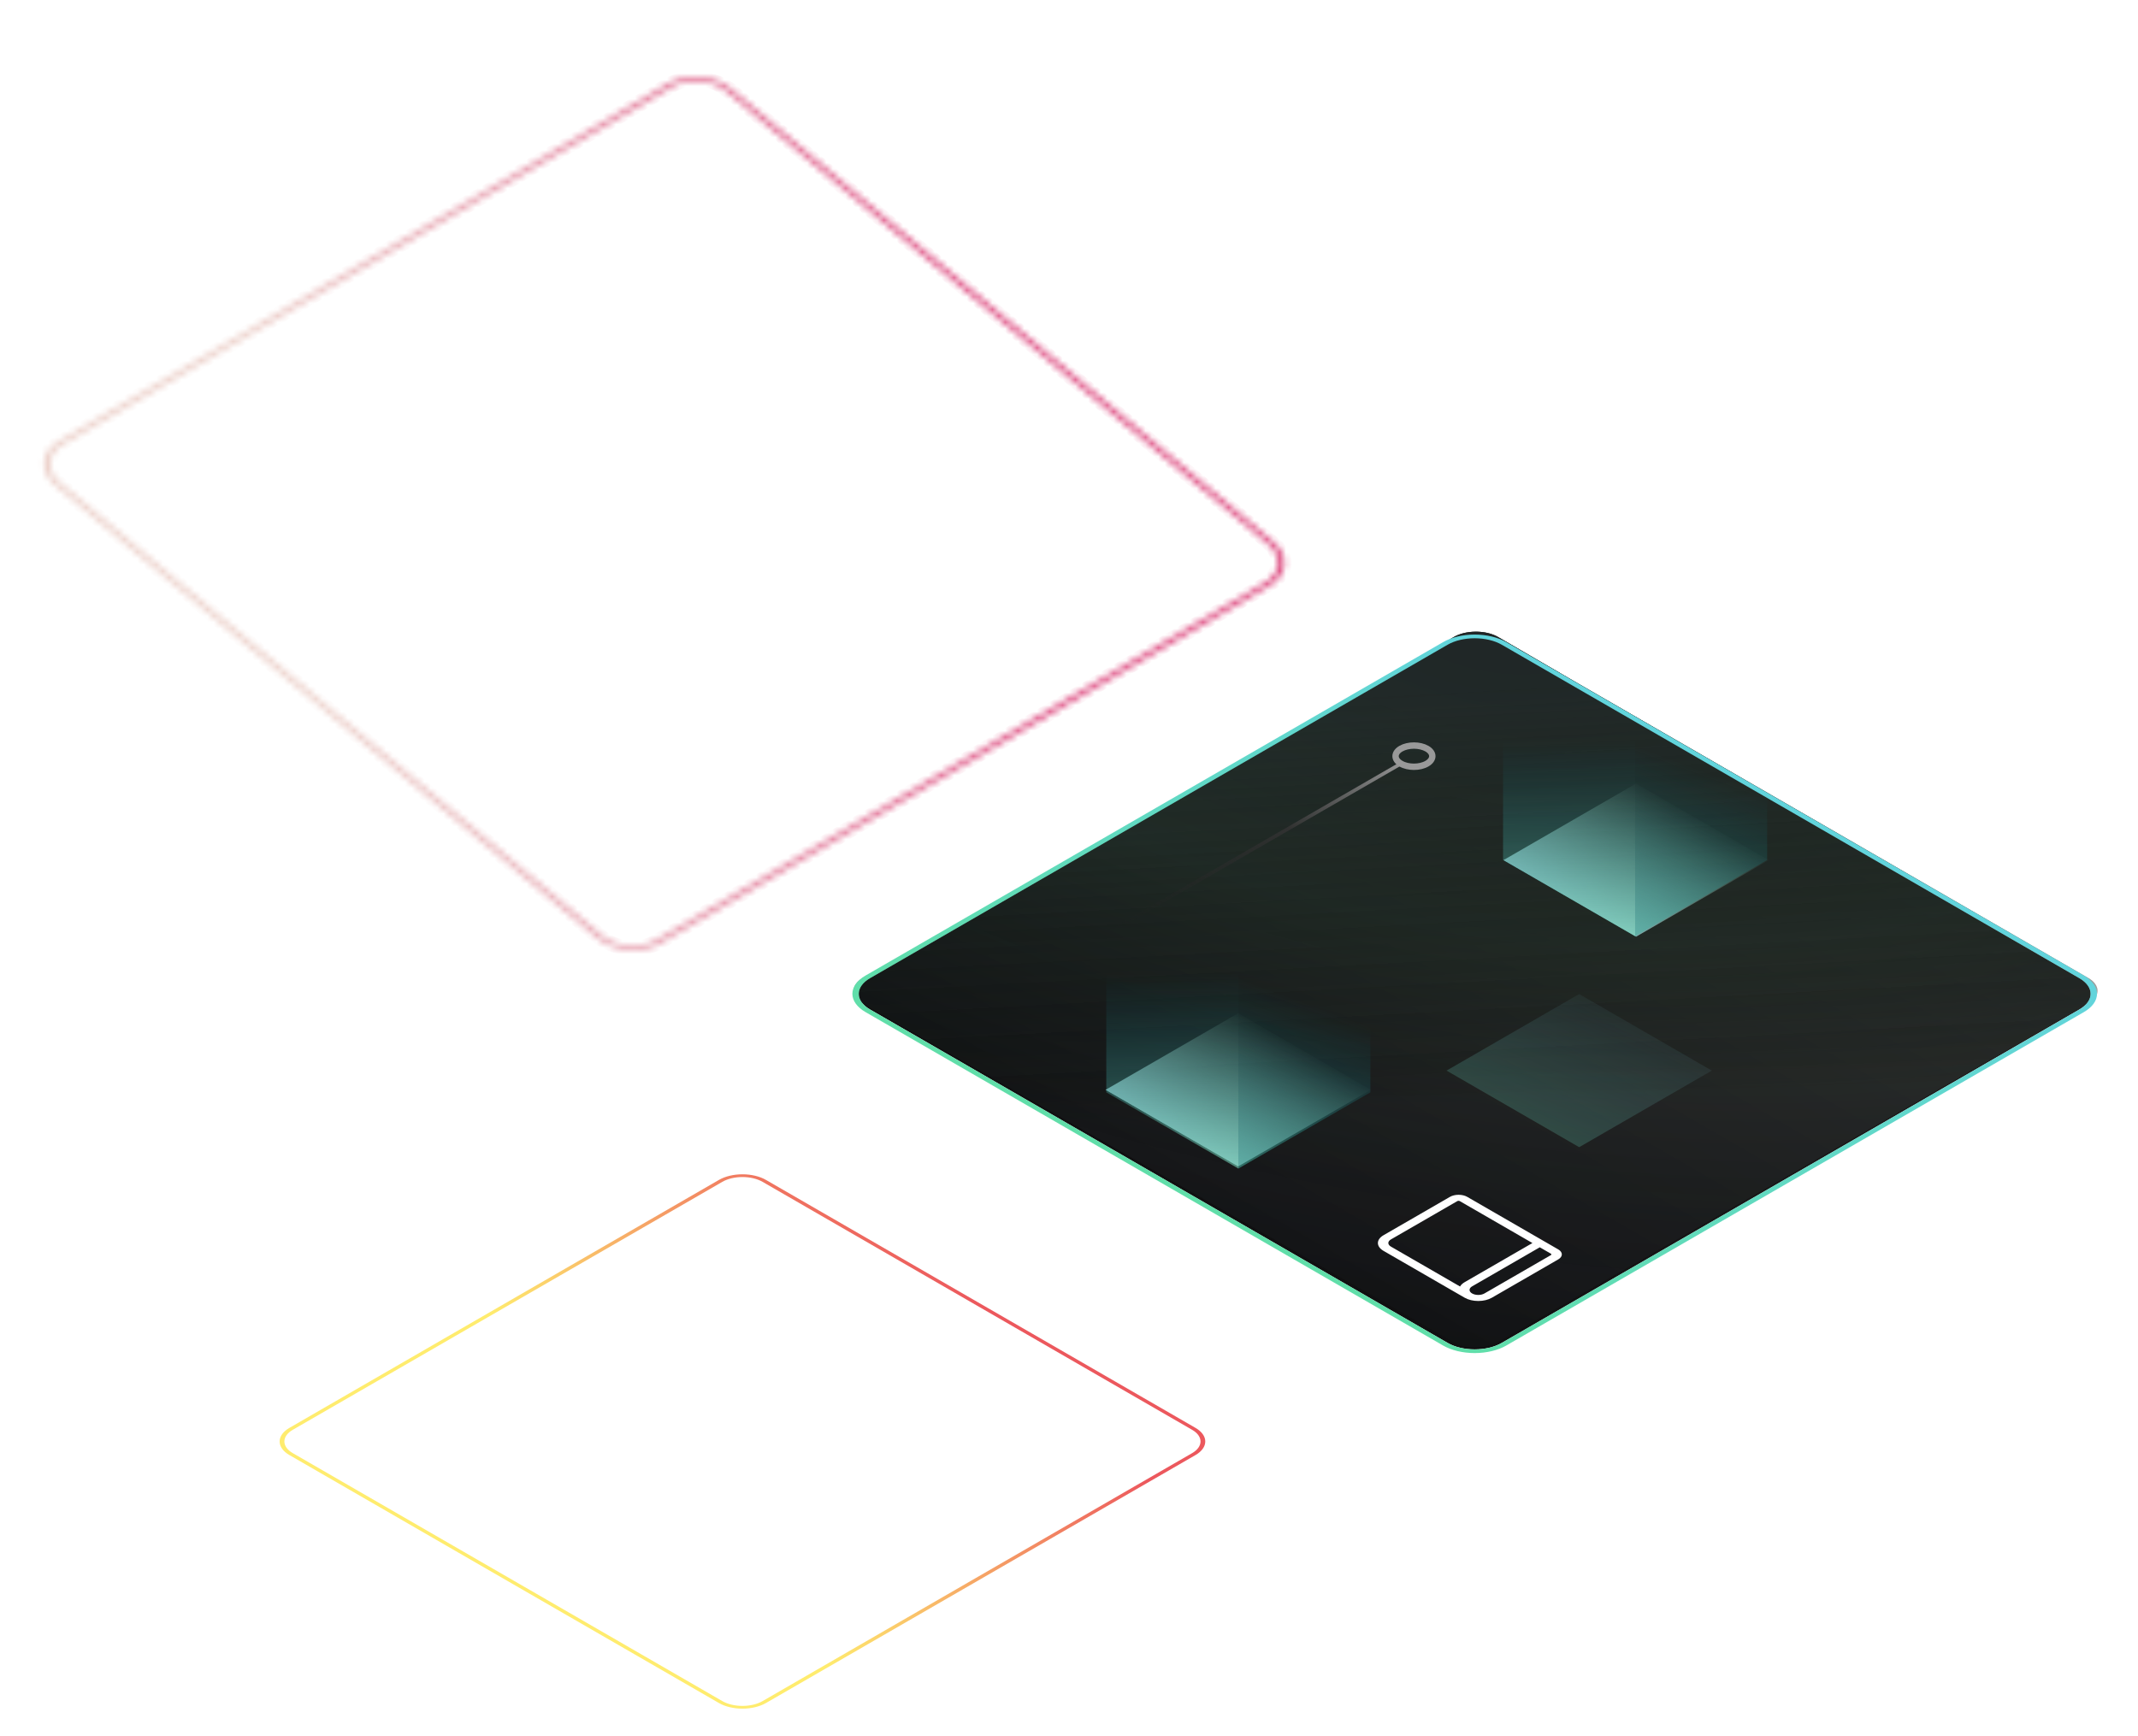 <svg width="335" height="272" viewBox="0 0 335 272" fill="none" xmlns="http://www.w3.org/2000/svg">
<g filter="url(#filter0_ddd_911_7429)">
<g clip-path="url(#clip0_911_7429)">
<path d="M226.825 91.025L136.315 143.276C133.972 144.629 133.972 146.822 136.315 148.175L226.825 200.426C229.168 201.779 232.967 201.779 235.31 200.426L325.82 148.175C328.163 146.822 328.163 144.629 325.82 143.276L235.31 91.025C232.967 89.672 229.168 89.672 226.825 91.025Z" fill="url(#paint0_linear_911_7429)"/>
<g filter="url(#filter1_b_911_7429)">
<path d="M234.656 200.282C232.746 201.377 229.665 201.377 227.755 200.282L135.211 147.267C133.279 146.161 133.28 144.358 135.212 143.251L212.799 98.827L227.729 89.849C229.635 88.703 232.802 88.688 234.74 89.816L247.051 96.977L327.226 143.251C329.145 144.359 329.139 146.156 327.213 147.259L234.656 200.282Z" fill="url(#paint1_linear_911_7429)"/>
<path d="M234.656 200.282C232.746 201.377 229.665 201.377 227.755 200.282L135.211 147.267C133.279 146.161 133.28 144.358 135.212 143.251L212.799 98.827L227.729 89.849C229.635 88.703 232.802 88.688 234.74 89.816L247.051 96.977L327.226 143.251C329.145 144.359 329.139 146.156 327.213 147.259L234.656 200.282Z" fill="url(#paint2_diamond_911_7429)" fill-opacity="0.1"/>
</g>
<g filter="url(#filter2_b_911_7429)">
<path d="M234.656 200.282C232.746 201.377 229.665 201.377 227.755 200.282L135.211 147.267C133.279 146.161 133.28 144.358 135.212 143.251L212.799 98.827L227.729 89.849C229.635 88.703 232.802 88.688 234.74 89.816L247.051 96.977L327.226 143.251C329.145 144.359 329.139 146.156 327.213 147.259L234.656 200.282Z" fill="url(#paint3_linear_911_7429)"/>
<path d="M234.656 200.282C232.746 201.377 229.665 201.377 227.755 200.282L135.211 147.267C133.279 146.161 133.28 144.358 135.212 143.251L212.799 98.827L227.729 89.849C229.635 88.703 232.802 88.688 234.74 89.816L247.051 96.977L327.226 143.251C329.145 144.359 329.139 146.156 327.213 147.259L234.656 200.282Z" fill="url(#paint4_diamond_911_7429)" fill-opacity="0.25"/>
</g>
<path d="M226.825 91.025C227.95 90.375 229.476 90.01 231.067 90.01C232.659 90.01 234.185 90.375 235.31 91.025L325.82 143.276C326.945 143.926 327.577 144.807 327.577 145.725C327.577 146.644 326.945 147.525 325.82 148.175L235.31 200.426C234.185 201.076 232.659 201.44 231.067 201.44C229.476 201.44 227.95 201.076 226.825 200.426L136.315 148.175C135.19 147.525 134.558 146.644 134.558 145.725C134.558 144.807 135.19 143.926 136.315 143.276L226.825 91.025ZM226.118 90.617L135.608 142.868C134.295 143.626 133.558 144.654 133.558 145.725C133.558 146.797 134.295 147.825 135.608 148.583L226.118 200.834C227.43 201.592 229.211 202.018 231.067 202.018C232.924 202.018 234.704 201.592 236.017 200.834L326.527 148.583C327.84 147.825 328.577 146.797 328.577 145.725C328.577 144.654 327.84 143.626 326.527 142.868L236.017 90.617C234.704 89.859 232.924 89.433 231.067 89.433C229.211 89.433 227.43 89.859 226.118 90.617Z" fill="url(#paint5_linear_911_7429)"/>
<path fill-rule="evenodd" clip-rule="evenodd" d="M216.78 183.552C216.217 183.877 215.901 184.317 215.901 184.776C215.901 185.236 216.217 185.676 216.78 186.001L229.507 193.349C230.07 193.674 230.833 193.856 231.629 193.856C232.424 193.856 233.187 193.674 233.75 193.349L244.166 187.336C244.522 187.128 244.721 186.848 244.721 186.556C244.721 186.264 244.522 185.984 244.166 185.777L229.896 177.539C229.538 177.332 229.052 177.216 228.546 177.216C228.039 177.216 227.553 177.332 227.195 177.539L216.78 183.552ZM240.114 184.776L228.737 178.208C228.712 178.193 228.682 178.181 228.649 178.172C228.616 178.164 228.58 178.159 228.544 178.159C228.507 178.158 228.471 178.162 228.438 178.17C228.404 178.178 228.373 178.189 228.348 178.204L217.932 184.217C217.805 184.29 217.705 184.377 217.636 184.473C217.568 184.569 217.533 184.672 217.534 184.775C217.534 184.879 217.571 184.981 217.64 185.077C217.71 185.172 217.811 185.259 217.939 185.332L228.772 191.585C228.92 191.327 229.172 191.092 229.507 190.9L240.114 184.776ZM230.667 192.679C230.922 192.827 231.268 192.909 231.629 192.909C231.989 192.909 232.335 192.827 232.59 192.679L243.006 186.666C243.057 186.637 243.085 186.598 243.085 186.556C243.085 186.515 243.057 186.475 243.006 186.446L241.267 185.442L230.66 191.565C230.533 191.638 230.433 191.725 230.364 191.821C230.296 191.917 230.261 192.02 230.262 192.123C230.262 192.227 230.298 192.329 230.368 192.425C230.438 192.52 230.539 192.607 230.667 192.679Z" fill="white"/>
<path d="M172.715 136.994L219.391 110.048L218.832 109.726L172.156 136.672L172.715 136.994Z" fill="url(#paint6_linear_911_7429)"/>
<path d="M223.584 109.66C224.709 109.011 224.709 107.958 223.584 107.309C222.46 106.66 220.636 106.66 219.511 107.309C218.387 107.958 218.387 109.011 219.511 109.66C220.636 110.31 222.46 110.31 223.584 109.66Z" stroke="#999999"/>
<rect width="23.997" height="23.997" transform="matrix(0.866 -0.5 0.866 0.5 173.223 160.772)" fill="url(#paint7_linear_911_7429)"/>
<rect opacity="0.2" width="23.997" height="23.997" transform="matrix(0.866 -0.5 0.866 0.5 226.658 157.757)" fill="url(#paint8_linear_911_7429)"/>
<rect width="23.997" height="23.997" transform="matrix(0.866 -0.5 0.866 0.5 235.571 124.778)" fill="url(#paint9_linear_911_7429)"/>
<path d="M214.723 161.163L194.033 173.108L194.033 131.681L214.723 119.736L214.723 161.163Z" fill="url(#paint10_linear_911_7429)" fill-opacity="0.65"/>
<path d="M173.343 161.163L194.033 173.108L194.033 115.991L173.343 104.045L173.343 161.163Z" fill="url(#paint11_linear_911_7429)" fill-opacity="0.65"/>
<path d="M276.893 124.755L256.203 136.7L256.203 95.274L276.893 83.329L276.893 124.755Z" fill="url(#paint12_linear_911_7429)" fill-opacity="0.65"/>
<path d="M235.513 124.755L256.203 136.7L256.203 79.583L235.513 67.638L235.513 124.755Z" fill="url(#paint13_linear_911_7429)" fill-opacity="0.65"/>
<path d="M113.178 175.188C114.015 174.705 115.15 174.433 116.333 174.433C117.517 174.433 118.652 174.705 119.488 175.188L186.801 214.047C187.638 214.531 188.108 215.186 188.108 215.869C188.108 216.552 187.638 217.207 186.801 217.691L119.488 256.55C118.652 257.033 117.517 257.305 116.333 257.305C115.15 257.305 114.015 257.033 113.178 256.55L45.865 217.69C45.028 217.207 44.558 216.552 44.558 215.869C44.558 215.186 45.028 214.531 45.865 214.047L113.178 175.188ZM112.652 174.884L45.339 213.744C44.363 214.307 43.815 215.072 43.815 215.869C43.815 216.666 44.363 217.43 45.339 217.994L112.652 256.854C113.628 257.417 114.952 257.734 116.333 257.734C117.714 257.734 119.038 257.417 120.014 256.854L187.327 217.994C188.303 217.43 188.852 216.666 188.852 215.869C188.852 215.072 188.303 214.307 187.327 213.744L120.014 174.884C119.038 174.321 117.714 174.004 116.333 174.004C114.952 174.004 113.628 174.321 112.652 174.884Z" fill="url(#paint14_linear_911_7429)"/>
<mask id="path-17-inside-1_911_7429" fill="white">
<path d="M105.342 3.619C106.529 2.922 108.086 2.605 109.672 2.736C111.258 2.867 112.742 3.437 113.798 4.319L198.743 75.29C199.799 76.172 200.34 77.295 200.248 78.412C200.155 79.528 199.437 80.547 198.25 81.243L102.792 137.28C101.605 137.977 100.047 138.294 98.461 138.163C96.876 138.032 95.391 137.462 94.335 136.58L9.391 65.609C8.335 64.727 7.794 63.604 7.886 62.487C7.979 61.371 8.697 60.352 9.884 59.656L105.342 3.619ZM104.678 3.065L9.22 59.101C7.836 59.914 6.997 61.102 6.89 62.405C6.782 63.708 7.413 65.018 8.645 66.047L93.59 137.018C94.822 138.047 96.553 138.712 98.403 138.865C100.254 139.018 102.071 138.647 103.455 137.835L198.913 81.798C200.298 80.985 201.136 79.797 201.244 78.494C201.352 77.191 200.72 75.881 199.488 74.852L114.544 3.881C113.312 2.852 111.581 2.188 109.73 2.034C107.88 1.881 106.063 2.252 104.678 3.065Z"/>
</mask>
<path d="M105.342 3.619L104.575 2.978L105.342 3.619ZM93.59 137.018L92.727 137.524L93.59 137.018ZM106.109 4.26C107.068 3.698 108.325 3.441 109.605 3.547L109.739 1.925C107.848 1.768 105.99 2.147 104.575 2.978L106.109 4.26ZM109.605 3.547C110.885 3.653 112.084 4.113 112.936 4.825L114.661 3.813C113.401 2.76 111.631 2.081 109.739 1.925L109.605 3.547ZM112.936 4.825L197.88 75.796L199.605 74.784L114.661 3.813L112.936 4.825ZM197.88 75.796C198.733 76.508 199.17 77.415 199.095 78.316L201.4 78.507C201.51 77.175 200.865 75.836 199.605 74.784L197.88 75.796ZM199.095 78.316C199.021 79.217 198.44 80.04 197.482 80.602L199.017 81.884C200.433 81.053 201.29 79.839 201.4 78.507L199.095 78.316ZM197.482 80.602L102.024 136.639L103.559 137.921L199.017 81.884L197.482 80.602ZM102.024 136.639C101.066 137.201 99.809 137.458 98.529 137.352L98.394 138.974C100.286 139.131 102.144 138.752 103.559 137.921L102.024 136.639ZM98.529 137.352C97.248 137.246 96.05 136.786 95.198 136.074L93.473 137.086C94.733 138.139 96.503 138.818 98.394 138.974L98.529 137.352ZM95.198 136.074L10.254 65.103L8.529 66.115L93.473 137.086L95.198 136.074ZM10.254 65.103C9.401 64.391 8.964 63.484 9.039 62.583L6.734 62.392C6.624 63.724 7.269 65.063 8.529 66.115L10.254 65.103ZM9.039 62.583C9.113 61.682 9.693 60.859 10.651 60.297L9.117 59.015C7.701 59.846 6.844 61.06 6.734 62.392L9.039 62.583ZM10.651 60.297L106.109 4.26L104.575 2.978L9.117 59.015L10.651 60.297ZM103.911 2.423L8.453 58.46L9.988 59.742L105.446 3.706L103.911 2.423ZM8.453 58.46C6.84 59.407 5.863 60.792 5.737 62.31L8.042 62.5C8.132 61.413 8.832 60.421 9.988 59.742L8.453 58.46ZM5.737 62.31C5.612 63.827 6.347 65.354 7.783 66.553L9.508 65.541C8.479 64.681 7.952 63.588 8.042 62.5L5.737 62.31ZM7.783 66.553L92.727 137.524L94.452 136.512L9.508 65.541L7.783 66.553ZM92.727 137.524C94.163 138.724 96.18 139.498 98.336 139.676L98.471 138.053C96.926 137.926 95.481 137.371 94.452 136.512L92.727 137.524ZM98.336 139.676C100.492 139.855 102.609 139.423 104.223 138.476L102.688 137.193C101.532 137.872 100.015 138.181 98.471 138.053L98.336 139.676ZM104.223 138.476L199.681 82.439L198.146 81.157L102.688 137.193L104.223 138.476ZM199.681 82.439C201.294 81.492 202.271 80.107 202.397 78.589L200.092 78.399C200.002 79.486 199.302 80.478 198.146 81.157L199.681 82.439ZM202.397 78.589C202.522 77.072 201.786 75.545 200.351 74.346L198.626 75.358C199.655 76.218 200.182 77.311 200.092 78.399L202.397 78.589ZM200.351 74.346L115.407 3.375L113.682 4.387L198.626 75.358L200.351 74.346ZM115.407 3.375C113.971 2.176 111.953 1.401 109.798 1.223L109.663 2.846C111.208 2.974 112.653 3.528 113.682 4.387L115.407 3.375ZM109.798 1.223C107.642 1.045 105.524 1.476 103.911 2.423L105.446 3.706C106.602 3.027 108.119 2.718 109.663 2.846L109.798 1.223Z" fill="url(#paint15_linear_911_7429)" mask="url(#path-17-inside-1_911_7429)"/>
</g>
</g>
<defs>
<filter id="filter0_ddd_911_7429" x="-2" y="-1" width="337" height="273.979" filterUnits="userSpaceOnUse" color-interpolation-filters="sRGB">
<feFlood flood-opacity="0" result="BackgroundImageFix"/>
<feColorMatrix in="SourceAlpha" type="matrix" values="0 0 0 0 0 0 0 0 0 0 0 0 0 0 0 0 0 0 127 0" result="hardAlpha"/>
<feMorphology radius="10" operator="erode" in="SourceAlpha" result="effect1_dropShadow_911_7429"/>
<feOffset dy="8"/>
<feGaussianBlur stdDeviation="8"/>
<feColorMatrix type="matrix" values="0 0 0 0 0.396 0 0 0 0 0.416 0 0 0 0 0.463 0 0 0 0.2 0"/>
<feBlend mode="normal" in2="BackgroundImageFix" result="effect1_dropShadow_911_7429"/>
<feColorMatrix in="SourceAlpha" type="matrix" values="0 0 0 0 0 0 0 0 0 0 0 0 0 0 0 0 0 0 127 0" result="hardAlpha"/>
<feOffset dy="2"/>
<feGaussianBlur stdDeviation="1.5"/>
<feColorMatrix type="matrix" values="0 0 0 0 0.396 0 0 0 0 0.416 0 0 0 0 0.463 0 0 0 0.1 0"/>
<feBlend mode="normal" in2="effect1_dropShadow_911_7429" result="effect2_dropShadow_911_7429"/>
<feColorMatrix in="SourceAlpha" type="matrix" values="0 0 0 0 0 0 0 0 0 0 0 0 0 0 0 0 0 0 127 0" result="hardAlpha"/>
<feMorphology radius="1" operator="dilate" in="SourceAlpha" result="effect3_dropShadow_911_7429"/>
<feOffset/>
<feColorMatrix type="matrix" values="0 0 0 0 0.396 0 0 0 0 0.416 0 0 0 0 0.463 0 0 0 0.15 0"/>
<feBlend mode="normal" in2="effect2_dropShadow_911_7429" result="effect3_dropShadow_911_7429"/>
<feBlend mode="normal" in="SourceGraphic" in2="effect3_dropShadow_911_7429" result="shape"/>
</filter>
<filter id="filter1_b_911_7429" x="120.582" y="75.799" width="221.261" height="138.485" filterUnits="userSpaceOnUse" color-interpolation-filters="sRGB">
<feFlood flood-opacity="0" result="BackgroundImageFix"/>
<feGaussianBlur in="BackgroundImage" stdDeviation="6.59"/>
<feComposite in2="SourceAlpha" operator="in" result="effect1_backgroundBlur_911_7429"/>
<feBlend mode="normal" in="SourceGraphic" in2="effect1_backgroundBlur_911_7429" result="shape"/>
</filter>
<filter id="filter2_b_911_7429" x="120.582" y="75.799" width="221.261" height="138.485" filterUnits="userSpaceOnUse" color-interpolation-filters="sRGB">
<feFlood flood-opacity="0" result="BackgroundImageFix"/>
<feGaussianBlur in="BackgroundImage" stdDeviation="6.59"/>
<feComposite in2="SourceAlpha" operator="in" result="effect1_backgroundBlur_911_7429"/>
<feBlend mode="normal" in="SourceGraphic" in2="effect1_backgroundBlur_911_7429" result="shape"/>
</filter>
<linearGradient id="paint0_linear_911_7429" x1="181.57" y1="174.3" x2="231.061" y2="88.572" gradientUnits="userSpaceOnUse">
<stop stop-color="#101011"/>
<stop offset="1" stop-color="#1F1F1F"/>
</linearGradient>
<linearGradient id="paint1_linear_911_7429" x1="247.108" y1="96.955" x2="250.639" y2="162.342" gradientUnits="userSpaceOnUse">
<stop stop-color="#1C1C1C"/>
<stop offset="1" stop-opacity="0"/>
</linearGradient>
<radialGradient id="paint2_diamond_911_7429" cx="0" cy="0" r="1" gradientUnits="userSpaceOnUse" gradientTransform="translate(233.49 87.883) rotate(99.203) scale(142.186 309.182)">
<stop stop-color="#FFEC6A"/>
<stop offset="0.339" stop-color="#FF4E54" stop-opacity="0.54"/>
<stop offset="1" stop-color="#000637" stop-opacity="0"/>
</radialGradient>
<linearGradient id="paint3_linear_911_7429" x1="247.108" y1="96.955" x2="250.639" y2="162.342" gradientUnits="userSpaceOnUse">
<stop stop-color="#1C1C1C"/>
<stop offset="1" stop-opacity="0"/>
</linearGradient>
<radialGradient id="paint4_diamond_911_7429" cx="0" cy="0" r="1" gradientUnits="userSpaceOnUse" gradientTransform="translate(233.49 87.883) rotate(99.203) scale(142.186 309.182)">
<stop stop-color="#499195" stop-opacity="0.36"/>
<stop offset="0.339" stop-color="#61DDB0" stop-opacity="0.43"/>
<stop offset="1" stop-color="#000637" stop-opacity="0"/>
</radialGradient>
<linearGradient id="paint5_linear_911_7429" x1="180.863" y1="174.709" x2="231.061" y2="87.755" gradientUnits="userSpaceOnUse">
<stop stop-color="#60DEA9"/>
<stop offset="1" stop-color="#62D4DC"/>
</linearGradient>
<linearGradient id="paint6_linear_911_7429" x1="226.361" y1="111.185" x2="202.987" y2="151.674" gradientUnits="userSpaceOnUse">
<stop stop-color="#A1A1A1"/>
<stop offset="0.42" stop-color="#333333" stop-opacity="0.88"/>
<stop offset="1" stop-color="#1F1F1F" stop-opacity="0"/>
</linearGradient>
<linearGradient id="paint7_linear_911_7429" x1="-0.004" y1="11.998" x2="23.998" y2="11.998" gradientUnits="userSpaceOnUse">
<stop stop-color="#59F5FF" stop-opacity="0.62"/>
<stop offset="0" stop-color="#BBFBFF" stop-opacity="0.62"/>
<stop offset="1" stop-color="#B8FFE1" stop-opacity="0.02"/>
</linearGradient>
<linearGradient id="paint8_linear_911_7429" x1="-1.706" y1="15.134" x2="27.037" y2="10.711" gradientUnits="userSpaceOnUse">
<stop stop-color="#79F5D7"/>
<stop offset="0.958" stop-color="#8DEAFF" stop-opacity="0.253"/>
<stop offset="1" stop-color="#CEFCF2" stop-opacity="0.22"/>
</linearGradient>
<linearGradient id="paint9_linear_911_7429" x1="-0.004" y1="11.998" x2="23.998" y2="11.998" gradientUnits="userSpaceOnUse">
<stop stop-color="#59F5FF" stop-opacity="0.62"/>
<stop offset="0" stop-color="#BBFBFF" stop-opacity="0.62"/>
<stop offset="1" stop-color="#B8FFE1" stop-opacity="0.02"/>
</linearGradient>
<linearGradient id="paint10_linear_911_7429" x1="201.086" y1="181.289" x2="212.642" y2="150.123" gradientUnits="userSpaceOnUse">
<stop stop-color="#56C0A7"/>
<stop offset="1" stop-color="#008196" stop-opacity="0"/>
</linearGradient>
<linearGradient id="paint11_linear_911_7429" x1="184.625" y1="179.639" x2="184.303" y2="142.503" gradientUnits="userSpaceOnUse">
<stop stop-color="#9EFED5"/>
<stop offset="1" stop-color="#008196" stop-opacity="0"/>
</linearGradient>
<linearGradient id="paint12_linear_911_7429" x1="263.256" y1="144.881" x2="274.812" y2="113.715" gradientUnits="userSpaceOnUse">
<stop stop-color="#56C0A7"/>
<stop offset="1" stop-color="#008196" stop-opacity="0"/>
</linearGradient>
<linearGradient id="paint13_linear_911_7429" x1="246.795" y1="143.231" x2="246.473" y2="106.096" gradientUnits="userSpaceOnUse">
<stop stop-color="#9EFED5"/>
<stop offset="1" stop-color="#008196" stop-opacity="0"/>
</linearGradient>
<linearGradient id="paint14_linear_911_7429" x1="89.658" y1="209.759" x2="130.975" y2="170.456" gradientUnits="userSpaceOnUse">
<stop stop-color="#FFEC6E"/>
<stop offset="1" stop-color="#EC585D"/>
</linearGradient>
<linearGradient id="paint15_linear_911_7429" x1="50.739" y1="101.754" x2="160.33" y2="78.505" gradientUnits="userSpaceOnUse">
<stop stop-color="#EBCEC7"/>
<stop offset="1" stop-color="#DC477D"/>
</linearGradient>
<clipPath id="clip0_911_7429">
<rect x="4" width="325" height="258.979" rx="5" fill="white"/>
</clipPath>
</defs>
</svg>
